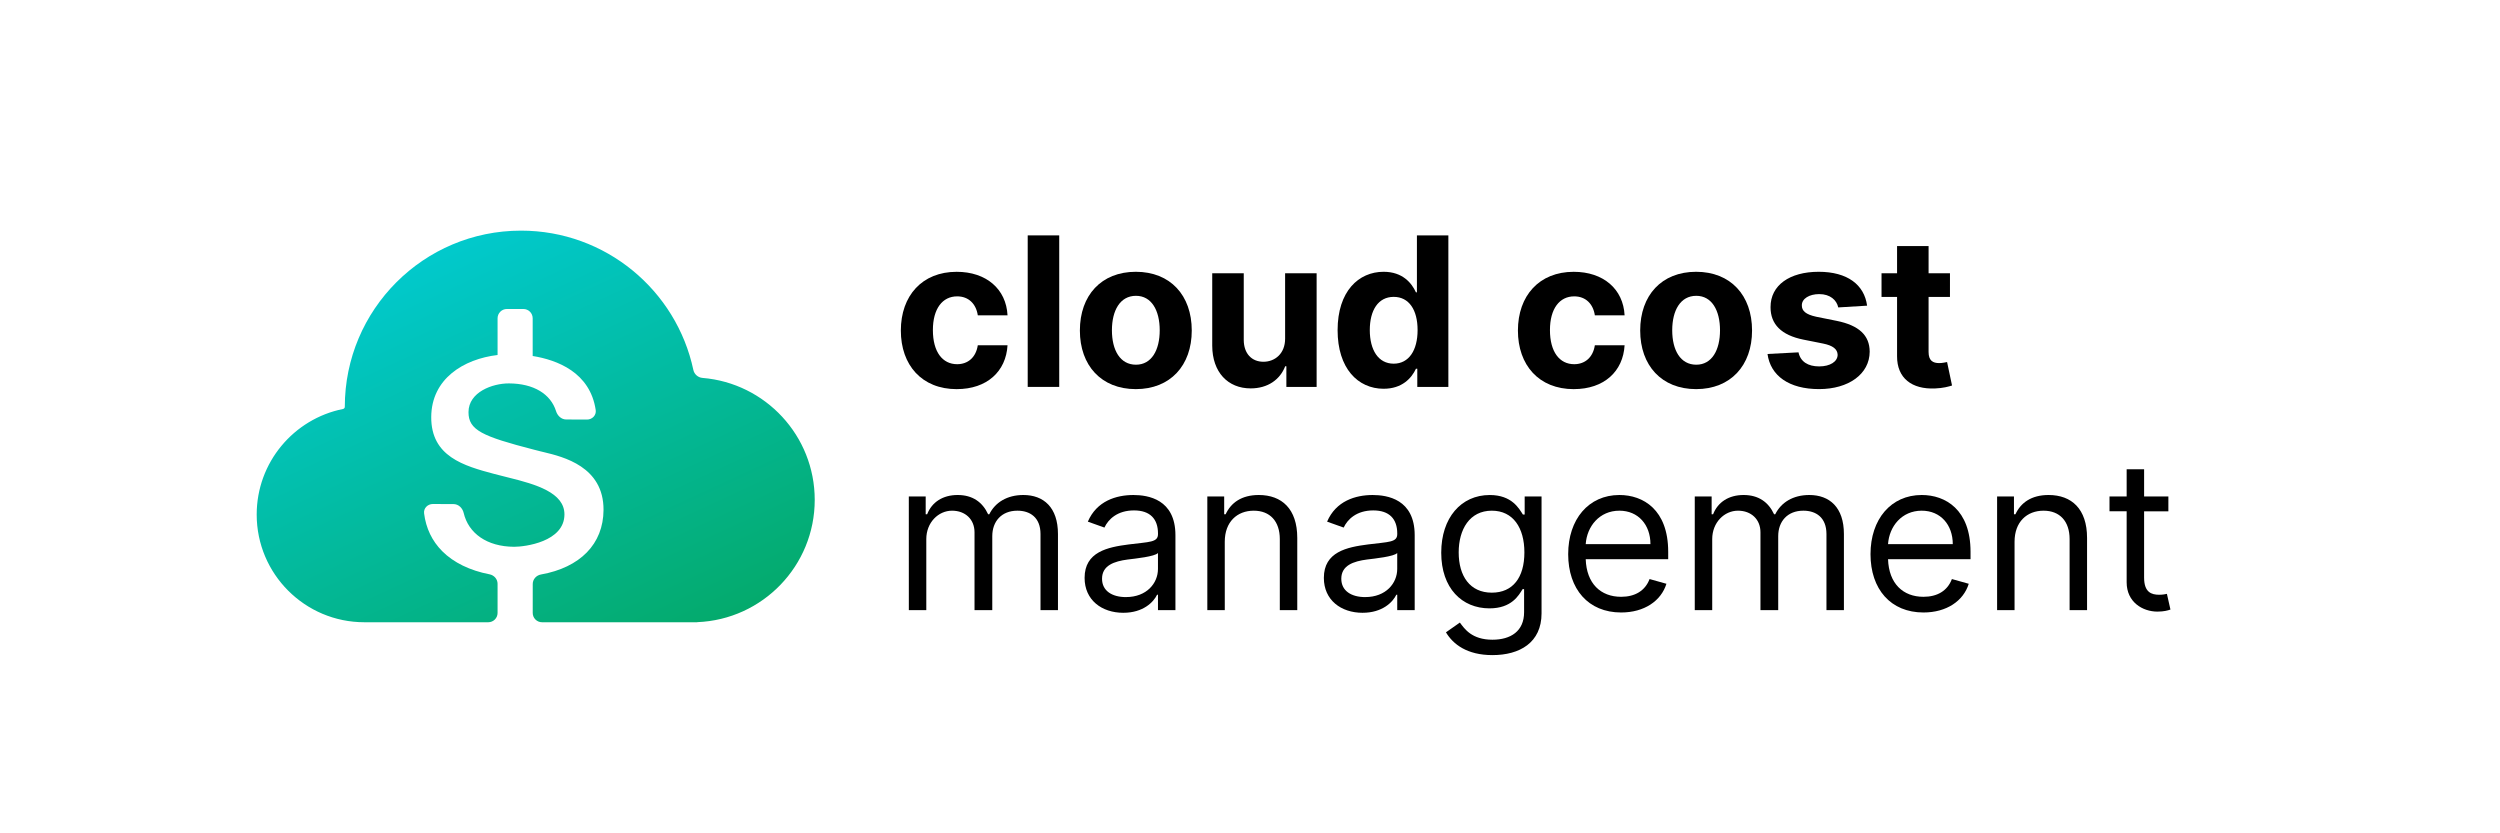 <svg fill="none" viewBox="0 0 168 56" xmlns="http://www.w3.org/2000/svg" xmlns:xlink="http://www.w3.org/1999/xlink"><linearGradient id="a" gradientUnits="userSpaceOnUse" x1="23.277" x2="40.089" y1="13.491" y2="49.837"><stop offset="0" stop-color="#00cfde"/><stop offset="1" stop-color="#05a660"/></linearGradient><g fill="#000"><path d="m61.074 41h1.173v-4.773c0-1.119.815-1.909 1.73-1.909.89 0 1.511.582 1.511 1.452v5.23h1.193v-4.972c0-.984.617-1.71 1.69-1.71.835 0 1.551.443 1.551 1.571v5.111h1.173v-5.111c0-1.795-.965-2.625-2.327-2.625-1.094 0-1.894.502-2.287 1.293h-.08c-.378-.815-1.044-1.293-2.048-1.293-.994 0-1.73.477-2.048 1.293h-.099v-1.193h-1.134z"/><path d="m75.489 41.179c1.332 0 2.028-.716 2.267-1.213h.06v1.034h1.173v-5.031c0-2.426-1.849-2.704-2.824-2.704-1.153 0-2.466.398-3.062 1.79l1.114.398c.259-.557.87-1.153 1.989-1.153 1.079 0 1.611.572 1.611 1.551v.04c0 .567-.577.517-1.969.696-1.417.184-2.963.497-2.963 2.247 0 1.491 1.153 2.346 2.605 2.346zm.179-1.054c-.935 0-1.611-.418-1.611-1.233 0-.895.815-1.173 1.73-1.293.497-.06 1.829-.199 2.028-.438v1.074c0 .955-.756 1.889-2.148 1.889z"/><path d="m82.304 36.406c0-1.332.825-2.088 1.949-2.088 1.089 0 1.75.711 1.75 1.909v4.773h1.173v-4.852c0-1.949-1.039-2.884-2.585-2.884-1.153 0-1.869.517-2.227 1.293h-.099v-1.193h-1.133v7.636h1.173z"/><path d="m91.567 41.179c1.332 0 2.028-.716 2.267-1.213h.06v1.034h1.173v-5.031c0-2.426-1.849-2.704-2.824-2.704-1.153 0-2.466.398-3.062 1.79l1.114.398c.259-.557.87-1.153 1.989-1.153 1.079 0 1.611.572 1.611 1.551v.04c0 .567-.577.517-1.969.696-1.417.184-2.963.497-2.963 2.247 0 1.491 1.153 2.346 2.605 2.346zm.179-1.054c-.935 0-1.611-.418-1.611-1.233 0-.895.815-1.173 1.73-1.293.497-.06 1.829-.199 2.028-.438v1.074c0 .955-.756 1.889-2.148 1.889z"/><path d="m100.291 44.023c1.829 0 3.301-.835 3.301-2.804v-7.855h-1.134v1.213h-.119c-.258-.398-.736-1.312-2.227-1.312-1.929 0-3.261 1.531-3.261 3.878 0 2.386 1.392 3.739 3.241 3.739 1.491 0 1.969-.875 2.227-1.293h.1v1.551c0 1.273-.895 1.849-2.128 1.849-1.387 0-1.874-.731-2.188-1.153l-.935.656c.477.8 1.417 1.531 3.122 1.531zm-.04-4.196c-1.472 0-2.227-1.114-2.227-2.705 0-1.551.736-2.804 2.227-2.804 1.432 0 2.188 1.153 2.188 2.804 0 1.69-.776 2.705-2.188 2.705z"/><path d="m108.941 41.159c1.552 0 2.685-.776 3.043-1.929l-1.133-.318c-.299.795-.99 1.193-1.91 1.193-1.377 0-2.326-.89-2.381-2.526h5.543v-.497c0-2.844-1.69-3.818-3.281-3.818-2.068 0-3.44 1.631-3.44 3.977 0 2.347 1.352 3.918 3.559 3.918zm-2.381-4.594c.08-1.188.92-2.247 2.262-2.247 1.273 0 2.088.955 2.088 2.247z"/><path d="m113.888 41h1.173v-4.773c0-1.119.816-1.909 1.731-1.909.89 0 1.511.582 1.511 1.452v5.23h1.193v-4.972c0-.984.617-1.71 1.69-1.71.836 0 1.552.443 1.552 1.571v5.111h1.173v-5.111c0-1.795-.965-2.625-2.327-2.625-1.094 0-1.894.502-2.287 1.293h-.079c-.378-.815-1.044-1.293-2.049-1.293-.994 0-1.73.477-2.048 1.293h-.099v-1.193h-1.134z"/><path d="m129.258 41.159c1.551 0 2.685-.776 3.042-1.929l-1.133-.318c-.298.795-.989 1.193-1.909 1.193-1.377 0-2.327-.89-2.382-2.526h5.544v-.497c0-2.844-1.691-3.818-3.281-3.818-2.069 0-3.441 1.631-3.441 3.977 0 2.347 1.352 3.918 3.56 3.918zm-2.382-4.594c.08-1.188.92-2.247 2.263-2.247 1.272 0 2.088.955 2.088 2.247z"/><path d="m135.378 36.406c0-1.332.825-2.088 1.949-2.088 1.089 0 1.75.711 1.75 1.909v4.773h1.173v-4.852c0-1.949-1.039-2.884-2.585-2.884-1.154 0-1.869.517-2.227 1.293h-.1v-1.193h-1.133v7.636h1.173z"/><path d="m145.715 33.364h-1.631v-1.829h-1.173v1.829h-1.153v.994h1.153v4.773c0 1.332 1.074 1.969 2.068 1.969.438 0 .716-.08.875-.139l-.238-1.054c-.1.02-.259.06-.517.06-.517 0-1.015-.159-1.015-1.153v-4.455h1.631z"/><path d="m64.296 26.149c2.033 0 3.311-1.193 3.41-2.948h-1.998c-.124.815-.661 1.273-1.387 1.273-.989 0-1.631-.83-1.631-2.292 0-1.442.646-2.267 1.631-2.267.776 0 1.273.512 1.387 1.273h1.998c-.089-1.765-1.427-2.923-3.42-2.923-2.317 0-3.749 1.606-3.749 3.947 0 2.322 1.407 3.938 3.759 3.938z"/><path d="m71.18 15.818h-2.118v10.182h2.118z"/><path d="m76.327 26.149c2.317 0 3.759-1.586 3.759-3.938 0-2.366-1.442-3.947-3.759-3.947-2.317 0-3.759 1.581-3.759 3.947 0 2.352 1.442 3.938 3.759 3.938zm.01-1.641c-1.069 0-1.616-.979-1.616-2.312s.547-2.317 1.616-2.317c1.049 0 1.596.984 1.596 2.317s-.547 2.312-1.596 2.312z"/><path d="m86.36 22.749c.005 1.024-.696 1.561-1.457 1.561-.8 0-1.317-.562-1.323-1.462v-4.484h-2.118v4.862c.005 1.785 1.049 2.874 2.585 2.874 1.148 0 1.974-.592 2.317-1.486h.08v1.387h2.033v-7.636h-2.118z"/><path d="m92.985 26.124c1.233 0 1.874-.711 2.168-1.347h.089v1.223h2.088v-10.182h-2.113v3.828h-.065c-.283-.622-.895-1.382-2.173-1.382-1.675 0-3.092 1.302-3.092 3.928 0 2.555 1.357 3.933 3.097 3.933zm.671-1.685c-1.039 0-1.606-.925-1.606-2.257 0-1.323.557-2.232 1.606-2.232 1.029 0 1.606.87 1.606 2.232s-.587 2.257-1.606 2.257z"/><path d="m105.762 26.149c2.034 0 3.312-1.193 3.411-2.948h-1.999c-.124.815-.661 1.273-1.387 1.273-.989 0-1.63-.83-1.63-2.292 0-1.442.646-2.267 1.63-2.267.776 0 1.273.512 1.387 1.273h1.999c-.09-1.765-1.427-2.923-3.421-2.923-2.316 0-3.748 1.606-3.748 3.947 0 2.322 1.407 3.938 3.758 3.938z"/><path d="m113.979 26.149c2.317 0 3.759-1.586 3.759-3.938 0-2.366-1.442-3.947-3.759-3.947s-3.758 1.581-3.758 3.947c0 2.352 1.441 3.938 3.758 3.938zm.01-1.641c-1.069 0-1.616-.979-1.616-2.312s.547-2.317 1.616-2.317c1.049 0 1.596.984 1.596 2.317s-.547 2.312-1.596 2.312z"/><path d="m125.469 20.541c-.189-1.407-1.323-2.277-3.252-2.277-1.954 0-3.241.905-3.236 2.376-.005 1.143.716 1.884 2.207 2.183l1.322.264c.667.134.97.378.98.761-.01.452-.502.775-1.243.775-.756 0-1.258-.323-1.387-.945l-2.083.109c.199 1.462 1.442 2.361 3.465 2.361 1.979 0 3.396-1.009 3.401-2.516-.005-1.104-.726-1.765-2.208-2.068l-1.382-.278c-.711-.154-.974-.398-.969-.766-.005-.457.512-.756 1.168-.756.736 0 1.173.403 1.278.895z"/><path d="m131.038 18.364h-1.437v-1.83h-2.118v1.83h-1.044v1.591h1.044v3.977c-.01 1.496 1.01 2.237 2.546 2.173.547-.02.934-.129 1.148-.199l-.333-1.576c-.104.02-.328.07-.527.07-.422 0-.716-.159-.716-.746v-3.699h1.437z"/></g><path d="m35.799 41.19c0 .345.28.625.625.625h10.073.029.029.299v-.006c4.39-.172 7.896-3.785 7.896-8.217 0-4.312-3.319-7.849-7.541-8.196-.3-.025-.552-.242-.615-.536-1.14-5.349-5.892-9.361-11.581-9.361-6.54 0-11.842 5.302-11.842 11.842 0 .069-.049.128-.117.142-3.31.665-5.804 3.589-5.804 7.095 0 3.997 3.24 7.237 7.236 7.237l8.326 0c.345 0 .625-.28.625-.625v-1.96c0-.315-.235-.578-.544-.637-1.302-.25-2.416-.787-3.178-1.555-.682-.688-1.09-1.539-1.216-2.539-.044-.346.243-.632.592-.63l1.392.006c.334.002.6.269.676.594.32 1.366 1.556 2.266 3.388 2.275.714.003 3.375-.33 3.384-2.17.007-1.471-1.927-2.029-3.757-2.481-.312-.077-.63-.155-.948-.241-2.07-.55-4.259-1.179-4.247-3.827.012-2.572 2.177-3.899 4.458-4.169v-2.467c0-.345.28-.625.625-.625h1.109c.345 0 .625.28.625.625v2.534c1.645.266 3.86 1.098 4.236 3.634.052.348-.237.64-.589.638l-1.399-.006c-.321-.002-.58-.25-.676-.556-.363-1.158-1.5-1.86-3.165-1.868-1.108-.005-2.713.583-2.72 1.925-.006 1.217.926 1.631 4.401 2.529l.46.117c.058.014.12.029.186.045 1.324.319 4.04.974 4.027 3.886-.011 2.299-1.581 3.871-4.205 4.339-.313.056-.552.32-.552.638z" fill="url(#a)"/></svg>